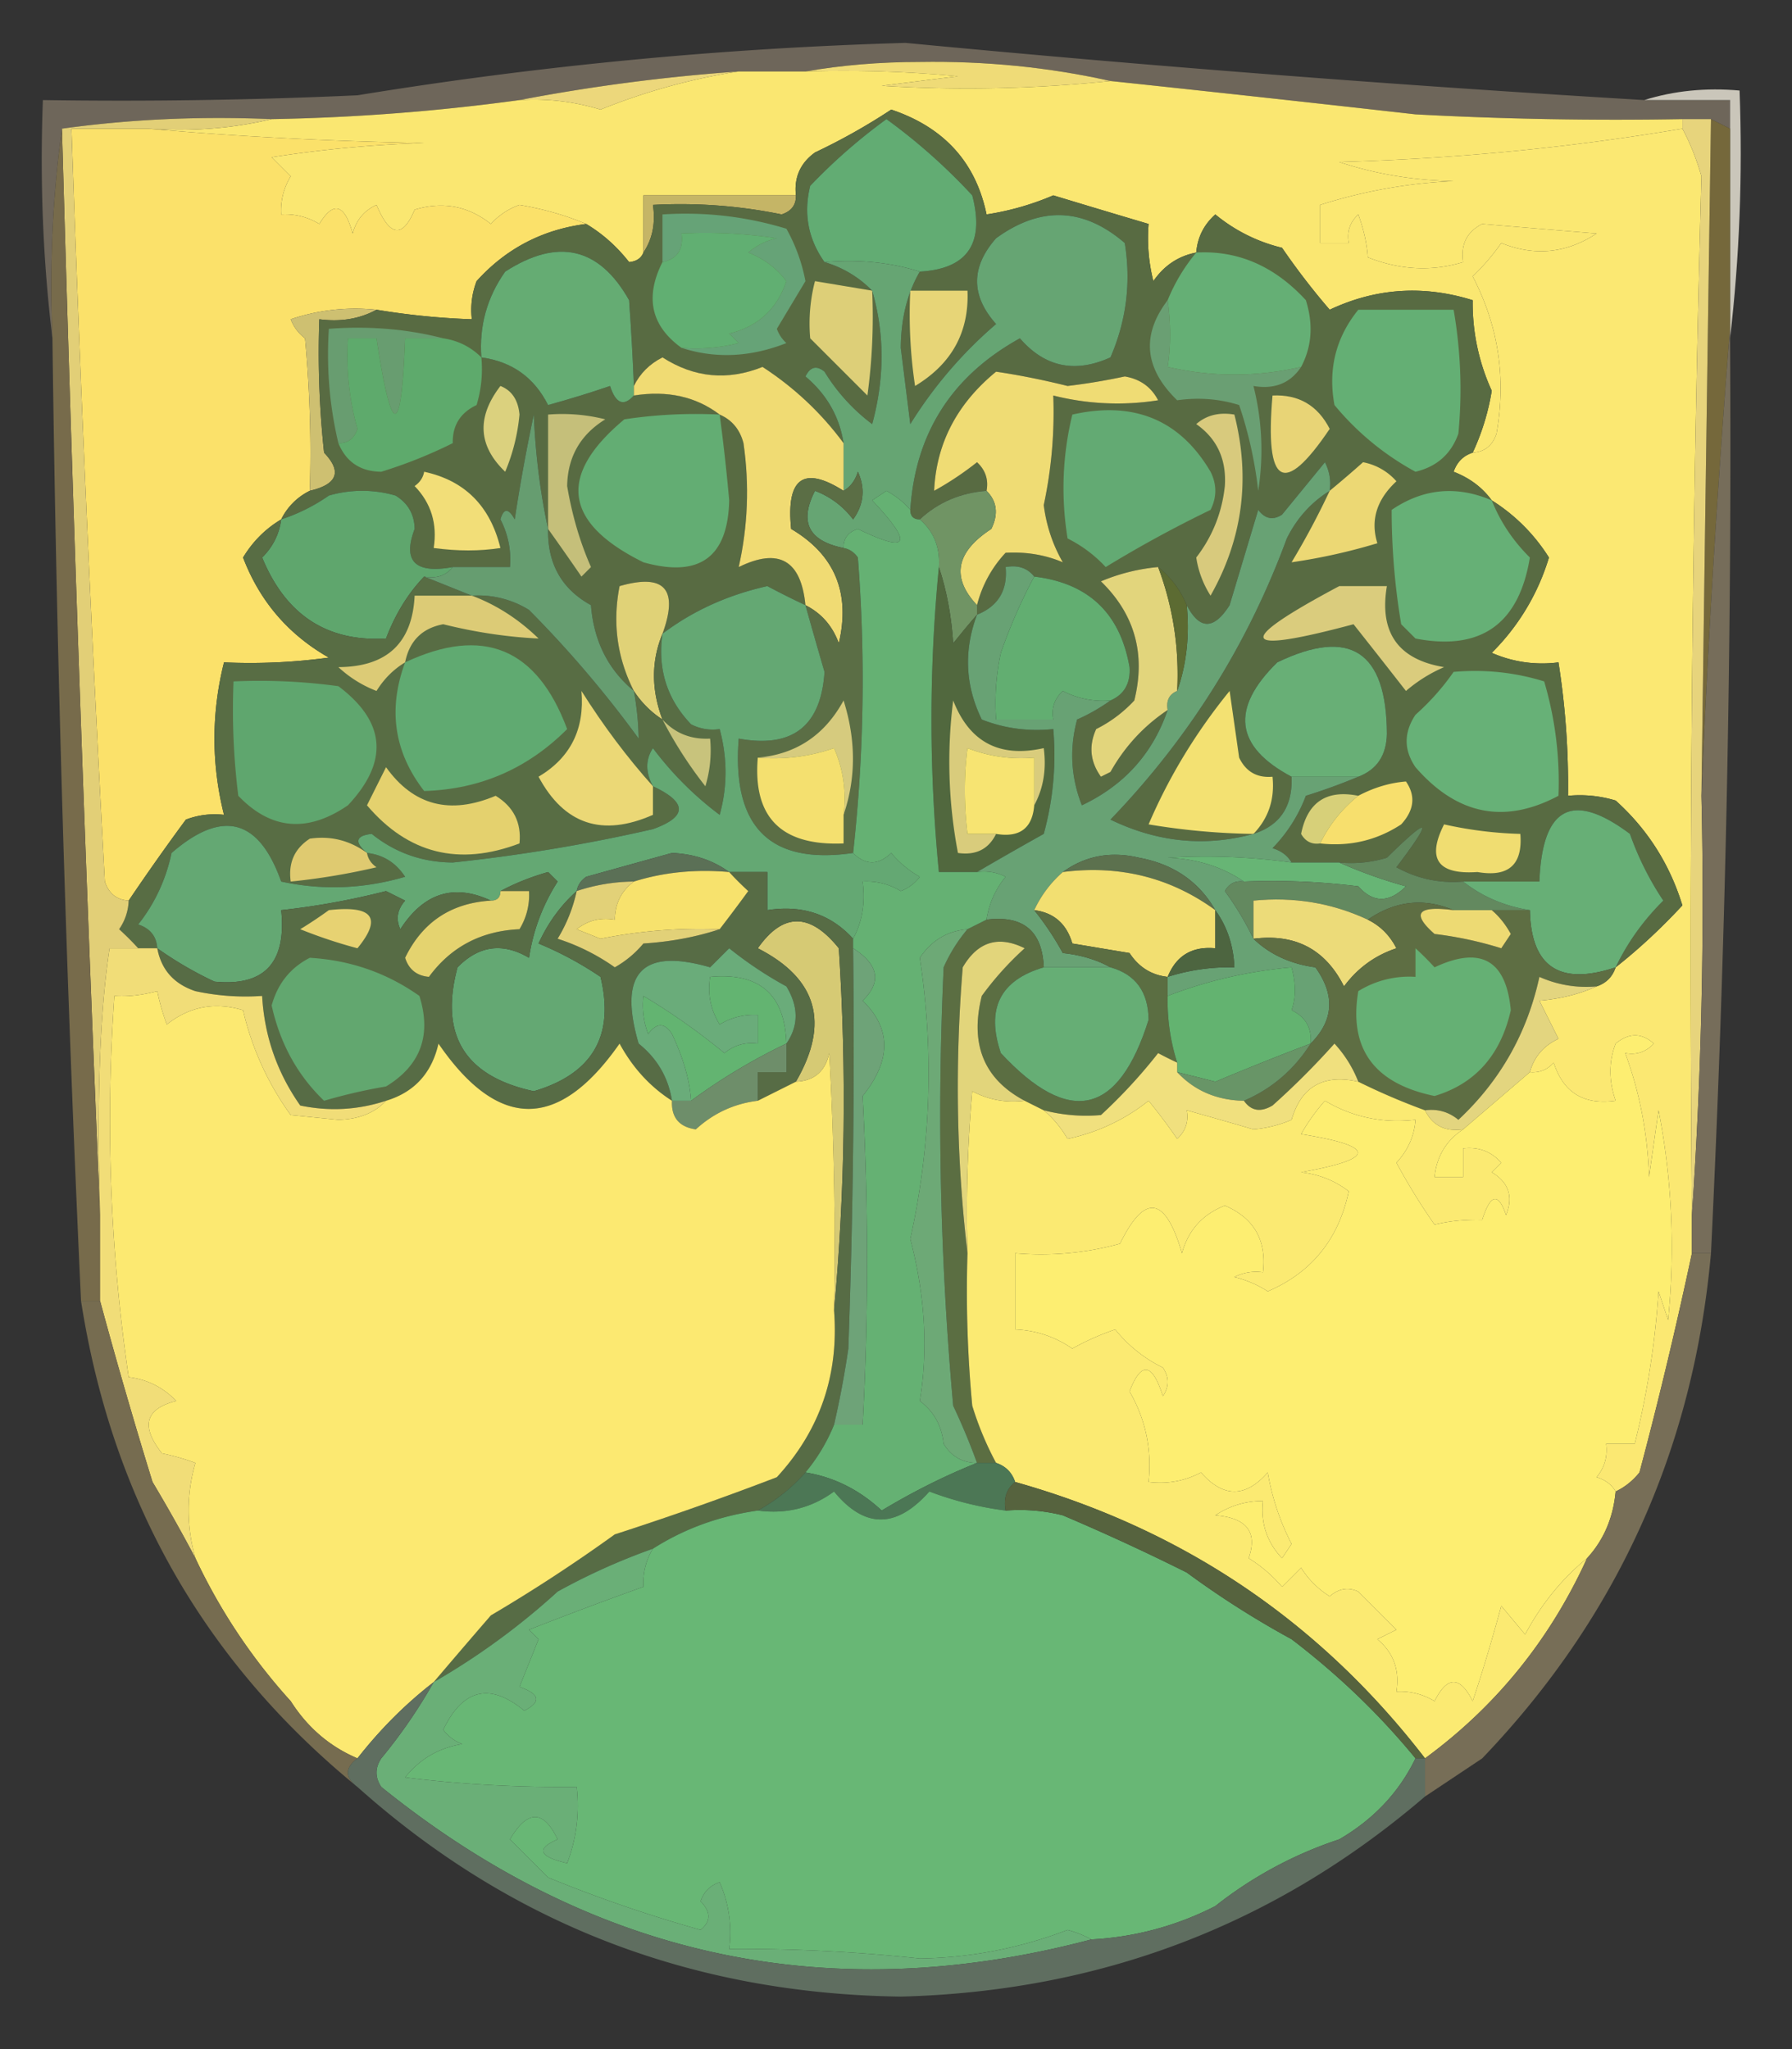 <svg xmlns="http://www.w3.org/2000/svg" width="188" height="215" style="shape-rendering:geometricPrecision;text-rendering:geometricPrecision;image-rendering:optimizeQuality;fill-rule:evenodd;clip-rule:evenodd"><rect width="100%" height="100%" fill="#333333" stroke="none"/><path style="opacity:1" fill="#6e665a" d="M172.5 10.5h9v3l-2-1h-3c-9.339.166-18.673 0-28-.5a4692.511 4692.511 0 0 0-32-3.5c-6.442-1.444-13.108-2.11-20-2-4.181.001-8.181.334-12 1h-7a195.874 195.874 0 0 0-23 3 220.097 220.097 0 0 1-26 2c-7.52-.325-14.852.008-22 1-.992 7.148-1.325 14.48-1 22-.993-8.15-1.326-16.483-1-25 11.005.166 22.005 0 33-.5A434.092 434.092 0 0 1 95 4.5a2192.261 2192.261 0 0 0 77.5 6z"/><path style="opacity:1" fill="#efdb77" d="M84.5 7.5c3.819-.666 7.819-.999 12-1 6.892-.11 13.558.556 20 2-7.988.833-15.988 1-24 .5l8-1c-5.323-.5-10.656-.666-16-.5z"/><path style="opacity:1" fill="#ecd77b" d="M77.5 7.5c-4.915.755-9.748 2.088-14.5 4a23.739 23.739 0 0 0-8.5-1 195.874 195.874 0 0 1 23-3z"/><path style="opacity:1" fill="#fae771" d="M77.5 7.5h7c5.344-.166 10.677 0 16 .5l-8 1c8.012.5 16.012.333 24-.5a4692.511 4692.511 0 0 1 32 3.5c9.327.5 18.661.666 28 .5v1c-11.797 1.992-23.797 3.158-36 3.5 3.813 1.262 7.813 1.929 12 2a54.097 54.097 0 0 0-14 2.5v4h3c-.219-1.175.114-2.175 1-3 .572 1.578.906 3.078 1 4.5 3.396 1.339 6.73 1.506 10 .5-.278-1.846.389-3.18 2-4 3.996.335 7.996.669 12 1-3.168 2.084-6.501 2.418-10 1a23.639 23.639 0 0 1-3 3.5c2.704 5.192 3.537 10.692 2.5 16.5-.417 1.256-1.25 1.923-2.5 2a24.592 24.592 0 0 0 2-6.5 22.109 22.109 0 0 1-2-9.5c-5.165-1.61-10.165-1.277-15 1a74.346 74.346 0 0 1-5-6.5 17.344 17.344 0 0 1-7-3.5c-1.205 1.077-1.872 2.41-2 4-1.871.359-3.371 1.359-4.5 3a18.452 18.452 0 0 1-.5-6 1716.4 1716.4 0 0 1-10-3 28.763 28.763 0 0 1-7 2c-1.133-5.475-4.466-9.142-10-11a65.266 65.266 0 0 1-8 4.5c-1.537 1.11-2.204 2.61-2 4.5h-16v6c-.235.597-.735.93-1.5 1-1.301-1.655-2.801-2.989-4.5-4-2.138-.904-4.471-1.571-7-2a7.291 7.291 0 0 0-3 2c-2.38-1.892-5.047-2.392-8-1.5-1.261 3.018-2.595 2.852-4-.5-1.299.59-2.132 1.59-2.5 3-.85-3.112-2.017-3.446-3.5-1a6.845 6.845 0 0 0-4-1 6.845 6.845 0 0 1 1-4l-2-2c5.303-.83 10.636-1.33 16-1.5-9.842-.17-19.509-.67-29-1.5 4.532.318 8.866-.015 13-1 8.71-.153 17.377-.82 26-2 2.897-.181 5.73.152 8.5 1 4.752-1.912 9.585-3.245 14.5-4z"/><path style="opacity:1" fill="#cac6ba" d="M172.5 10.5c3.125-.98 6.458-1.313 10-1 .326 8.85-.007 17.516-1 26v-25h-9z"/><path style="opacity:1" fill="#fbe16a" d="M15.5 13.5c9.491.83 19.158 1.33 29 1.5-5.364.17-10.697.67-16 1.5l2 2a6.845 6.845 0 0 0-1 4 6.845 6.845 0 0 1 4 1c1.483-2.446 2.65-2.112 3.5 1 .368-1.41 1.201-2.41 2.5-3 1.405 3.352 2.739 3.518 4 .5 2.953-.892 5.62-.392 8 1.5a7.291 7.291 0 0 1 3-2c2.529.429 4.862 1.096 7 2-4.584.582-8.418 2.582-11.5 6a8.434 8.434 0 0 0-.5 4 76.94 76.94 0 0 1-10-1 21.12 21.12 0 0 0-9 1 4.452 4.452 0 0 0 1.5 2c.5 5.323.666 10.656.5 16a6.541 6.541 0 0 0-3 3c-1.645.979-2.979 2.312-4 4 1.748 4.581 4.748 8.081 9 10.5a60.94 60.94 0 0 1-11 .5c-1.333 5.333-1.333 10.667 0 16a8.434 8.434 0 0 0-4 .5 244.17 244.17 0 0 0-6 8.5c-1.25-.077-2.083-.744-2.5-2a3850.447 3850.447 0 0 1-3.5-79h8z"/><path style="opacity:1" fill="#c5b566" d="M83.5 20.5c.03.997-.47 1.664-1.5 2a52.774 52.774 0 0 0-13.5-1c.284 1.915-.049 3.581-1 5v-6h16z"/><path style="opacity:1" fill="#fbe872" d="M176.5 13.5c.806 1.497 1.472 3.164 2 5a2999.08 2999.08 0 0 0-1 109v4a475.073 475.073 0 0 1-5.5 23c-.708.881-1.542 1.547-2.5 2-.418-.722-1.084-1.222-2-1.5.837-1.011 1.17-2.178 1-3.5h3a91.083 91.083 0 0 0 2.5-16l1 3a75.141 75.141 0 0 0-1-22l-1 7c-.147-4.557-.981-8.891-2.5-13 1.175.219 2.175-.114 3-1-1.276-1.145-2.609-1.145-4 0-.731 1.901-.731 3.901 0 6-3.333.473-5.5-.86-6.5-4-.671.752-1.504 1.086-2.5 1 .444-1.613 1.444-2.78 3-3.5l-2-4c2.208-.191 4.208-.691 6-1.5 1-.333 1.667-1 2-2 2.415-1.903 4.748-4.07 7-6.5-1.328-4.327-3.662-7.994-7-11a12.935 12.935 0 0 0-5-.5 82.733 82.733 0 0 0-1-14 13.118 13.118 0 0 1-7-1 23.69 23.69 0 0 0 6-10 19.002 19.002 0 0 0-6-6c-.983-1.35-2.316-2.35-4-3 .355-1.022 1.022-1.689 2-2 1.25-.077 2.083-.744 2.5-2 1.037-5.808.204-11.308-2.5-16.5a23.639 23.639 0 0 0 3-3.5c3.499 1.418 6.832 1.084 10-1a9965.93 9965.93 0 0 1-12-1c-1.611.82-2.278 2.154-2 4-3.27 1.006-6.604.839-10-.5-.094-1.422-.428-2.922-1-4.5-.886.825-1.219 1.825-1 3h-3v-4a54.097 54.097 0 0 1 14-2.5c-4.187-.071-8.187-.738-12-2 12.203-.342 24.203-1.508 36-3.5z"/><path style="opacity:1" fill="#cec071" d="M39.5 32.5c-1.765.961-3.765 1.295-6 1-.166 4.678 0 9.345.5 14 1.901 1.988 1.401 3.322-1.5 4 .166-5.344 0-10.677-.5-16a4.452 4.452 0 0 1-1.5-2 21.12 21.12 0 0 1 9-1z"/><path style="opacity:1" fill="#75683b" d="m179.5 12.5 2 1v21a1285.746 1285.746 0 0 0-3 49c.315-23.667.648-47.334 1-71z"/><path style="opacity:1" fill="#586b42" d="M125.5 26.5c.128-1.59.795-2.923 2-4a17.344 17.344 0 0 0 7 3.5 74.346 74.346 0 0 0 5 6.5c4.835-2.277 9.835-2.61 15-1a22.109 22.109 0 0 0 2 9.5 24.592 24.592 0 0 1-2 6.5c-.978.311-1.645.978-2 2 1.684.65 3.017 1.65 4 3a19.002 19.002 0 0 1 6 6 23.69 23.69 0 0 1-6 10 13.118 13.118 0 0 0 7 1 82.733 82.733 0 0 1 1 14c1.699-.16 3.366.007 5 .5 3.338 3.006 5.672 6.673 7 11-2.252 2.43-4.585 4.597-7 6.5 1.228-2.575 2.895-4.908 5-7a31.406 31.406 0 0 1-3.5-7c-6.033-4.52-9.2-2.854-9.5 5h-8c-2.489.202-4.823-.298-7-1.5 3.915-5.174 3.582-5.507-1-1-1.634.493-3.301.66-5 .5h-5c-.418-.722-1.084-1.222-2-1.5a15.83 15.83 0 0 0 3.5-5.5 61.284 61.284 0 0 0 5.5-2c1.953-.744 2.953-2.244 3-4.5-.038-8.674-3.871-11.174-11.5-7.5-4.944 4.85-4.444 8.85 1.5 12 .125 3.108-1.208 5.108-4 6-5.082 1.381-10.082.881-15-1.5 8.249-8.57 14.415-18.404 18.5-29.5 1.049-2.117 2.549-3.784 4.5-5a4.934 4.934 0 0 0-.5-3l-4.5 5.5c-.949.617-1.782.45-2.5-.5l-3 10c-1.65 2.606-3.15 2.606-4.5 0a9.82 9.82 0 0 0-3-4 20.093 20.093 0 0 0-6 1.5c3.546 3.452 4.713 7.618 3.5 12.5a13.908 13.908 0 0 1-4 3c-.798 1.759-.631 3.425.5 5l1-.5c1.498-2.664 3.498-4.83 6-6.5-1.559 4.563-4.559 7.896-9 10-1.155-2.946-1.321-5.946-.5-9a19.62 19.62 0 0 0 3.5-2c1.447-.634 2.113-1.8 2-3.5-.98-5.655-4.313-8.821-10-9.5-.709-.904-1.709-1.237-3-1 .227 2.433-.773 4.1-3 5v-1a12.468 12.468 0 0 1 3-5.5c2.155-.116 4.155.217 6 1a15.974 15.974 0 0 1-2-6 46.565 46.565 0 0 0 1-11.5 27.36 27.36 0 0 0 11 .5c-.726-1.397-1.893-2.23-3.5-2.5-1.984.426-3.984.76-6 1a78.996 78.996 0 0 0-7.5-1.5c-4.106 3.367-6.273 7.533-6.5 12.5a32.367 32.367 0 0 0 4.5-3c.886.825 1.219 1.825 1 3-2.756.216-5.09 1.216-7 3-.667 0-1-.333-1-1 .53-8.052 4.364-14.052 11.5-18 2.613 3.02 5.779 3.686 9.5 2 1.671-3.864 2.171-7.864 1.5-12-4.331-3.728-8.831-3.895-13.5-.5-2.658 3.02-2.658 6.02 0 9a45.218 45.218 0 0 0-9 10.5l-1-8c.022-3.09.688-5.757 2-8 4.99-.28 6.824-2.947 5.5-8a61.281 61.281 0 0 0-9-8 58.973 58.973 0 0 0-8 7c-.719 2.907-.219 5.574 1.5 8a11.45 11.45 0 0 1 5 3c1.312 4.515 1.312 9.182 0 14a19.733 19.733 0 0 1-5-5.5c-.832-.688-1.498-.521-2 .5 2.234 1.881 3.567 4.215 4 7-2.32-3.15-5.153-5.818-8.5-8-3.669 1.472-7.169 1.139-10.5-1-1.355.688-2.355 1.688-3 3a275.217 275.217 0 0 0-.5-9c-3.138-5.564-7.471-6.564-13-3-1.908 2.706-2.741 5.706-2.5 9 3.21.439 5.544 2.105 7 5 2.21-.606 4.376-1.273 6.5-2 .6 1.859 1.434 2.192 2.5 1 3.512-.554 6.512.112 9 2 1.29.558 2.123 1.558 2.5 3 .63 4.37.463 8.704-.5 13 4.206-2.062 6.54-.729 7 4a88.715 88.715 0 0 1-4-2c-4.164.93-7.83 2.597-11 5 1.713-4.69.213-6.357-4.5-5-.758 3.857-.258 7.523 1.5 11-2.715-2.264-4.215-5.264-4.5-9-3.078-1.694-4.578-4.361-4.5-8-.824-3.812-1.324-7.812-1.5-12a190.067 190.067 0 0 0-2 11c-.654-1.196-1.154-1.196-1.5 0a9.106 9.106 0 0 1 1 5h-6c-3.952.723-5.285-.61-4-4-.029-1.53-.696-2.696-2-3.5a12.5 12.5 0 0 0-7 0 19.16 19.16 0 0 1-5 2.5 6.541 6.541 0 0 1 3-3c2.901-.678 3.401-2.012 1.5-4a98.433 98.433 0 0 1-.5-14c2.235.295 4.235-.039 6-1 3.307.55 6.64.884 10 1a8.434 8.434 0 0 1 .5-4c3.082-3.418 6.916-5.418 11.5-6 1.699 1.011 3.199 2.345 4.5 4 .765-.07 1.265-.403 1.5-1 .951-1.419 1.284-3.085 1-5a52.774 52.774 0 0 1 13.5 1c1.03-.336 1.53-1.003 1.5-2-.204-1.89.463-3.39 2-4.5a65.266 65.266 0 0 0 8-4.5c5.534 1.858 8.867 5.525 10 11a28.763 28.763 0 0 0 7-2 1716.4 1716.4 0 0 0 10 3 18.452 18.452 0 0 0 .5 6c1.129-1.641 2.629-2.641 4.5-3z"/><path style="opacity:1" fill="#689d70" d="M46.5 35.5h-4c-.394 10.543-1.394 10.543-3 0h-3c-.2 3.228.133 6.395 1 9.5-.336 1.03-1.003 1.53-2 1.5-.93-3.9-1.263-7.9-1-12 4.202-.317 8.202.017 12 1z"/><path style="opacity:1" fill="#64af74" d="M142.5 32.5h10c.749 4.319.915 8.652.5 13-.759 2.135-2.259 3.468-4.5 4a28.827 28.827 0 0 1-8.5-7c-.695-3.743.138-7.076 2.5-10z"/><path style="opacity:1" fill="#5eaa6c" d="M46.5 35.5c1.562.233 2.895.9 4 2 .16 1.7-.007 3.366-.5 5-1.706.808-2.54 2.141-2.5 4a49.604 49.604 0 0 1-7.5 3c-2.183-.022-3.683-1.022-4.5-3 .997.03 1.664-.47 2-1.5a28.501 28.501 0 0 1-1-9.5h3c1.606 10.543 2.606 10.543 3 0h4z"/><path style="opacity:1" fill="#65af75" d="M136.5 38.5c-4.678 1.069-9.344 1.069-14 0 .338-2.155.338-4.489 0-7a18.915 18.915 0 0 1 3-5c4.377-.244 8.211 1.423 11.5 5 .796 2.538.629 4.872-.5 7z"/><path style="opacity:1" fill="#6a9f73" d="M122.5 31.5c.338 2.511.338 4.845 0 7 4.656 1.069 9.322 1.069 14 0-1.135 1.713-2.802 2.38-5 2a27.355 27.355 0 0 1 .5 11 43.088 43.088 0 0 0-2-9c-2.09-.652-4.257-.819-6.5-.5-3.446-3.342-3.779-6.842-1-10.5z"/><path style="opacity:1" fill="#66a377" d="M71.5 36.5a18.436 18.436 0 0 0 6-.5l-1-1c3.01-.727 5.01-2.56 6-5.5-1.017-1.352-2.35-2.352-4-3a6.807 6.807 0 0 1 3-1.5 50.441 50.441 0 0 0-10-.5c.215 1.679-.452 2.679-2 3v-5c4.436-.29 8.77.21 13 1.5a18.106 18.106 0 0 1 2 5.5l-3 5c.21.586.543 1.086 1 1.5-3.78 1.485-7.447 1.652-11 .5z"/><path style="opacity:1" fill="#ddcf78" d="M91.5 30.5a60.94 60.94 0 0 1-.5 11l-6-6a17.64 17.64 0 0 1 .5-6l6 1z"/><path style="opacity:1" fill="#65ac73" d="M66.5 40.5v1c-1.066 1.192-1.9.859-2.5-1-2.124.727-4.29 1.394-6.5 2-1.456-2.895-3.79-4.561-7-5-.241-3.294.592-6.294 2.5-9 5.529-3.564 9.862-2.564 13 3 .229 3.235.396 6.235.5 9z"/><path style="opacity:1" fill="#61af72" d="M71.5 36.5c-3.197-2.303-3.863-5.303-2-9 1.548-.321 2.215-1.321 2-3 3.35-.165 6.683.002 10 .5a6.807 6.807 0 0 0-3 1.5c1.65.648 2.983 1.648 4 3-.99 2.94-2.99 4.773-6 5.5l1 1a18.436 18.436 0 0 1-6 .5z"/><path style="opacity:1" fill="#62ac73" d="M96.5 28.5c-3.125-.98-6.458-1.313-10-1-1.719-2.426-2.219-5.093-1.5-8a58.973 58.973 0 0 1 8-7 61.281 61.281 0 0 1 9 8c1.324 5.053-.51 7.72-5.5 8z"/><path style="opacity:1" fill="#d8ca7d" d="M125.5 44.5c1.068-.934 2.401-1.268 4-1 1.703 6.71.87 13.044-2.5 19a10.256 10.256 0 0 1-1.5-4c1.699-2.206 2.699-4.706 3-7.5.18-2.802-.82-4.969-3-6.5z"/><path style="opacity:1" fill="#dbd17e" d="M52.5 40.5c1.194.47 1.86 1.47 2 3a20.216 20.216 0 0 1-1.5 6c-2.847-2.728-3.014-5.728-.5-9z"/><path style="opacity:1" fill="#e8d476" d="M133.5 41.5c2.737-.13 4.737 1.036 6 3.5-4.82 7.153-6.82 5.986-6-3.5z"/><path style="opacity:1" fill="#c5bf7a" d="M57.5 55.5v-12a18.436 18.436 0 0 1 6 .5c-2.61 1.609-3.944 3.942-4 7 .524 3.087 1.358 5.92 2.5 8.5l-1 1a312.234 312.234 0 0 0-3.5-5z"/><path style="opacity:1" fill="#66a573" d="M95.5 53.5c-.656-.778-1.489-1.444-2.5-2l-1.5 1c4.363 4.62 3.863 5.62-1.5 3-1.03.336-1.53 1.003-1.5 2-3.676-.732-4.676-2.732-3-6a8.905 8.905 0 0 1 4 3c1.13-1.575 1.297-3.241.5-5-.278.916-.778 1.583-1.5 2v-5c-.433-2.785-1.766-5.119-4-7 .502-1.021 1.168-1.188 2-.5a19.733 19.733 0 0 0 5 5.5c1.312-4.818 1.312-9.485 0-14a11.45 11.45 0 0 0-5-3c3.542-.313 6.875.02 10 1-1.312 2.243-1.978 4.91-2 8l1 8a45.218 45.218 0 0 1 9-10.5c-2.658-2.98-2.658-5.98 0-9 4.669-3.395 9.169-3.228 13.5.5.671 4.136.171 8.136-1.5 12-3.721 1.686-6.887 1.02-9.5-2-7.136 3.948-10.97 9.948-11.5 18z"/><path style="opacity:1" fill="#e7d577" d="M95.5 30.5h6c.18 4.347-1.653 7.68-5.5 10a50.441 50.441 0 0 1-.5-10z"/><path style="opacity:1" fill="#f0db73" d="M88.5 46.5v5c-4.204-2.666-6.038-1.333-5.5 4 4.573 2.702 6.24 6.702 5 12-.66-1.824-1.827-3.157-3.5-4-.46-4.729-2.794-6.062-7-4 .963-4.296 1.13-8.63.5-13-.377-1.442-1.21-2.442-2.5-3-2.488-1.888-5.488-2.554-9-2v-1c.645-1.312 1.645-2.312 3-3 3.331 2.139 6.831 2.472 10.5 1 3.347 2.182 6.18 4.85 8.5 8z"/><path style="opacity:1" fill="#63aa73" d="M112.5 43.5c6.456-1.453 11.289.547 14.5 6 .667 1.333.667 2.667 0 4a127.735 127.735 0 0 0-11 6 13.908 13.908 0 0 0-4-3c-.706-4.387-.54-8.72.5-13z"/><path style="opacity:1" fill="#efdc74" d="M102.5 63.5c-2.727-2.903-2.227-5.57 1.5-8 .765-1.566.598-2.9-.5-4 .219-1.175-.114-2.175-1-3a32.367 32.367 0 0 1-4.5 3c.227-4.967 2.394-9.133 6.5-12.5 2.433.36 4.933.86 7.5 1.5a65.384 65.384 0 0 0 6-1c1.607.27 2.774 1.103 3.5 2.5a27.36 27.36 0 0 1-11-.5 46.565 46.565 0 0 1-1 11.5c.273 2.15.939 4.15 2 6-1.845-.783-3.845-1.116-6-1a12.468 12.468 0 0 0-3 5.5z"/><path style="opacity:1" fill="#e7d47c" d="M176.5 13.5v-1h3c-.352 23.666-.685 47.333-1 71a484.725 484.725 0 0 1-1 44 2999.08 2999.08 0 0 1 1-109c-.528-1.836-1.194-3.503-2-5z"/><path style="opacity:1" fill="#f2de78" d="M44.5 49.5c4.252.918 6.918 3.584 8 8-2.155.338-4.489.338-7 0 .396-2.544-.271-4.711-2-6.5.556-.383.89-.883 1-1.5z"/><path style="opacity:1" fill="#63ad73" d="M75.5 43.5c.398 2.983.732 5.983 1 9-.131 5.984-3.131 8.15-9 6.5-8.365-4.133-9.032-9.133-2-15a50.441 50.441 0 0 1 10-.5z"/><path style="opacity:1" fill="#766d5a" d="M181.5 34.5v1c.209 32.136-.458 64.136-2 96h-2v-4a484.725 484.725 0 0 0 1-44c.688-16.35 1.688-32.683 3-49z"/><path style="opacity:1" fill="#5b6e45" d="M88.5 51.5c.722-.417 1.222-1.084 1.5-2 .797 1.759.63 3.425-.5 5a8.905 8.905 0 0 0-4-3c-1.676 3.268-.676 5.268 3 6 .617.11 1.117.444 1.5 1 .808 10.41.64 20.743-.5 31-8.73 1.273-12.73-2.727-12-12 5.634 1.032 8.634-1.302 9-7a686.682 686.682 0 0 1-2-7c1.673.843 2.84 2.176 3.5 4 1.24-5.298-.427-9.298-5-12-.538-5.333 1.296-6.666 5.5-4z"/><path style="opacity:1" fill="#ecd874" d="M139.5 51.5a123.492 123.492 0 0 0 3.5-3 6.204 6.204 0 0 1 3.5 2c-2.078 1.928-2.745 4.095-2 6.5a61.099 61.099 0 0 1-9 2 82.211 82.211 0 0 0 4-7.5z"/><path style="opacity:1" fill="#709464" d="M103.5 51.5c1.098 1.1 1.265 2.434.5 4-3.727 2.43-4.227 5.097-1.5 8v1c-.815.93-1.648 1.93-2.5 3-.183-2.865-.683-5.531-1.5-8 .135-2.054-.532-3.72-2-5 1.91-1.784 4.244-2.784 7-3z"/><path style="opacity:1" fill="#5fa66d" d="M47.5 59.5c-.709.904-1.709 1.237-3 1-1.696 1.768-3.03 3.935-4 6.5-6.183.365-10.516-2.468-13-8.5 1.13-1.122 1.797-2.456 2-4a19.16 19.16 0 0 0 5-2.5 12.5 12.5 0 0 1 7 0c1.304.804 1.971 1.97 2 3.5-1.285 3.39.048 4.723 4 4z"/><path style="opacity:1" fill="#66b076" d="M156.5 52.5c.889 2.236 2.222 4.236 4 6-1.145 6.99-5.145 9.823-12 8.5l-1.5-1.5a72.272 72.272 0 0 1-1-12c3.303-2.244 6.803-2.577 10.5-1z"/><path style="opacity:1" fill="#e0d277" d="M69.5 66.5c-1.181 2.862-1.181 5.862 0 9a10.174 10.174 0 0 1-3-3c-1.758-3.477-2.258-7.143-1.5-11 4.713-1.357 6.213.31 4.5 5z"/><path style="opacity:1" fill="#dacc7d" d="M140.5 61.5h5c-.821 4.866 1.179 7.7 6 8.5a15.653 15.653 0 0 0-4 2.5 1074.538 1074.538 0 0 0-5.5-7c-12.077 3.237-12.577 1.903-1.5-4z"/><path style="opacity:1" fill="#586d44" d="M29.5 54.5c-.203 1.544-.87 2.878-2 4 2.484 6.032 6.817 8.865 13 8.5.97-2.565 2.304-4.732 4-6.5l5 2a10.1 10.1 0 0 1 6 1.5A116.24 116.24 0 0 1 67 77.5a29.816 29.816 0 0 0-.5-5 10.174 10.174 0 0 0 3 3c-1.181-3.138-1.181-6.138 0-9-.529 3.692.471 6.858 3 9.5.948.483 1.948.65 3 .5.821 3.053.821 6.053 0 9a34.822 34.822 0 0 1-7-7c-.792 1.2-.792 2.533 0 4 3.623 1.695 3.623 3.195 0 4.5a177.504 177.504 0 0 1-21 3.5c-3.2-.019-6.033-1.019-8.5-3-1.684.183-1.85.85-.5 2 1.696.185 3.03 1.019 4 2.5-4.34 1.268-8.674 1.435-13 .5-2.34-6.612-6.173-7.612-11.5-3-.598 2.808-1.765 5.308-3.5 7.5 1.256.417 1.923 1.25 2 2.5h-2a30.943 30.943 0 0 0-2-2 5.576 5.576 0 0 0 1-3 244.17 244.17 0 0 1 6-8.5 8.434 8.434 0 0 1 4-.5c-1.333-5.333-1.333-10.667 0-16a60.94 60.94 0 0 0 11-.5c-4.252-2.419-7.252-5.919-9-10.5 1.021-1.688 2.355-3.021 4-4z"/><path style="opacity:1" fill="#dccb76" d="M49.5 62.5c2.575.964 4.908 2.464 7 4.5-3.3-.16-6.634-.66-10-1.5-2.215.416-3.549 1.75-4 4-1.212.73-2.212 1.73-3 3a12.417 12.417 0 0 1-4-2.5c5.093-.029 7.76-2.529 8-7.5h6z"/><path style="opacity:1" fill="#669d70" d="M57.5 55.5c-.078 3.639 1.422 6.306 4.5 8 .285 3.736 1.785 6.736 4.5 9 .315 1.726.481 3.392.5 5A116.24 116.24 0 0 0 55.5 64a10.1 10.1 0 0 0-6-1.5l-5-2c1.291.237 2.291-.096 3-1h6a9.106 9.106 0 0 0-1-5c.346-1.196.846-1.196 1.5 0a190.067 190.067 0 0 1 2-11c.176 4.188.676 8.188 1.5 12z"/><path style="opacity:1" fill="#68af76" d="M142.5 81.5h-7c-5.944-3.15-6.444-7.15-1.5-12 7.629-3.674 11.462-1.174 11.5 7.5-.047 2.256-1.047 3.756-3 4.5z"/><path style="opacity:1" fill="#5fa66e" d="M24.5 71.5a60.94 60.94 0 0 1 11 .5c4.979 3.745 5.312 7.912 1 12.5-4.242 2.909-8.076 2.576-11.5-1a72.444 72.444 0 0 1-.5-12z"/><path style="opacity:1" fill="#60aa71" d="M42.5 69.5c8.172-3.84 13.839-1.507 17 7-4.151 4.16-9.151 6.327-15 6.5-3.156-4.07-3.823-8.57-2-13.5z"/><path style="opacity:1" fill="#c8c37c" d="M69.5 75.5c1.32 1.442 2.986 2.109 5 2 .16 1.7-.007 3.366-.5 5a43.865 43.865 0 0 1-4.5-7z"/><path style="opacity:1" fill="#51683e" d="M98.5 59.5c.817 2.469 1.317 5.135 1.5 8a81.819 81.819 0 0 1 2.5-3c-1.408 3.759-1.242 7.425.5 11 2.381.935 4.881 1.268 7.5 1a31.117 31.117 0 0 1-1 11 406.753 406.753 0 0 0-7 4h-4a164.54 164.54 0 0 1 0-32z"/><path style="opacity:1" fill="#67b177" d="M152.5 70.5c3.277-.284 6.443.05 9.5 1a37.12 37.12 0 0 1 1.5 12c-5.649 3.01-10.649 2.01-15-3-1.236-1.811-1.236-3.644 0-5.5a25.565 25.565 0 0 0 4-4.5z"/><path style="opacity:1" fill="#d6cb7e" d="M88.5 85.5a13.117 13.117 0 0 0-1-7 19.373 19.373 0 0 1-8 1c4.014-.355 7.014-2.355 9-6 1.31 4.15 1.31 8.15 0 12z"/><path style="opacity:1" fill="#d9cc7c" d="M108.5 84.5v-5a15.42 15.42 0 0 1-7-1c-.376 2.873-.376 5.873 0 9h3c-.787 1.604-2.12 2.27-4 2a50.945 50.945 0 0 1-.5-16c1.701 4.375 4.867 6.042 9.5 5 .295 2.235-.039 4.235-1 6z"/><path style="opacity:1" fill="#ebd876" d="M68.5 82.5v3c-5.315 2.343-9.315 1.01-12-4 3.35-1.994 4.85-4.994 4.5-9 2.298 3.649 4.798 6.982 7.5 10z"/><path style="opacity:1" fill="#f4e06f" d="M88.5 85.5v3c-6.526.276-9.526-2.724-9-9 2.75.226 5.416-.107 8-1a13.117 13.117 0 0 1 1 7z"/><path style="opacity:1" fill="#f7e472" d="M108.5 84.5c-.194 2.412-1.527 3.412-4 3h-3c-.376-3.127-.376-6.127 0-9a15.42 15.42 0 0 0 7 1v5z"/><path style="opacity:1" fill="#f3e172" d="M131.5 87.5a72.045 72.045 0 0 1-11-1c2.14-4.999 4.974-9.666 8.5-14l1 7c.71 1.473 1.876 2.14 3.5 2 .247 2.358-.419 4.358-2 6z"/><path style="opacity:1" fill="#d7d079" d="M142.5 83.5a14.52 14.52 0 0 0-4 5c-.876.13-1.543-.203-2-1 .667-3.333 2.667-4.667 6-4z"/><path style="opacity:1" fill="#e4d16e" d="M40.5 80.5c2.875 4.022 6.708 5.022 11.5 3 1.883 1.153 2.716 2.82 2.5 5-6.352 2.412-11.685 1.079-16-4l2-4z"/><path style="opacity:1" fill="#f7df6d" d="M138.5 88.5a14.52 14.52 0 0 1 4-5c1.644-.866 3.311-1.366 5-1.5 1.035 1.507.868 3.007-.5 4.5-2.565 1.68-5.398 2.346-8.5 2z"/><path style="opacity:1" fill="#f0dd71" d="M151.5 86.5a41.58 41.58 0 0 0 8 1c.263 3.234-1.237 4.568-4.5 4-4.167.291-5.334-1.376-3.5-5z"/><path style="opacity:1" fill="#64a873" d="M84.5 63.5c.651 2.326 1.318 4.66 2 7-.366 5.698-3.366 8.032-9 7-.73 9.273 3.27 13.273 12 12 1.302 1.307 2.635 1.307 4 0a10.76 10.76 0 0 0 3 2.5 4.452 4.452 0 0 1-2 1.5 6.845 6.845 0 0 0-4-1c.295 2.235-.039 4.235-1 6-2.345-2.575-5.345-3.575-9-3v-4h-4c-1.701-1.234-3.701-1.9-6-2-2.99.826-5.99 1.659-9 2.5-.556.383-.89.883-1 1.5-1.679 1.5-3.012 3.333-4 5.5a36.19 36.19 0 0 1 6.5 3.5c1.494 6.183-.839 10.183-7 12-7.242-1.566-9.908-5.9-8-13 2.245-2.292 4.745-2.625 7.5-1 .424-2.854 1.424-5.52 3-8l-1-1c-1.836.528-3.503 1.194-5 2 0 .667-.333 1-1 1-3.877-1.81-7.043-.81-9.5 3-.492-1.049-.326-2.049.5-3l-2-1a79.64 79.64 0 0 1-11 2c.57 5.518-1.763 8.018-7 7.5a38.815 38.815 0 0 1-6-3.5c-.077-1.25-.744-2.083-2-2.5 1.735-2.192 2.902-4.692 3.5-7.5 5.327-4.612 9.16-3.612 11.5 3 4.326.935 8.66.768 13-.5-.97-1.481-2.304-2.315-4-2.5-1.35-1.15-1.184-1.817.5-2 2.467 1.981 5.3 2.981 8.5 3a177.504 177.504 0 0 0 21-3.5c3.623-1.305 3.623-2.805 0-4.5-.792-1.467-.792-2.8 0-4a34.822 34.822 0 0 0 7 7c.821-2.947.821-5.947 0-9a4.932 4.932 0 0 1-3-.5c-2.529-2.642-3.529-5.808-3-9.5 3.17-2.403 6.836-4.07 11-5 1.367.725 2.7 1.392 4 2z"/><path style="opacity:1" fill="#dfca70" d="M38.5 89.5c.11.617.444 1.117 1 1.5a70.529 70.529 0 0 1-9 1.5c-.273-1.951.393-3.451 2-4.5 2.189-.322 4.189.178 6 1.5z"/><path style="opacity:1" fill="#5b7056" d="M76.5 91.5c-3.542-.313-6.875.02-10 1-2.065.017-4.065.35-6 1 .11-.617.444-1.117 1-1.5 3.01-.841 6.01-1.674 9-2.5 2.299.1 4.299.766 6 2z"/><path style="opacity:1" fill="#68a274" d="M139.5 51.5c-1.951 1.216-3.451 2.883-4.5 5-4.085 11.096-10.251 20.93-18.5 29.5 4.918 2.381 9.918 2.881 15 1.5 2.792-.892 4.125-2.892 4-6h7a61.284 61.284 0 0 1-5.5 2 15.83 15.83 0 0 1-3.5 5.5c.916.278 1.582.778 2 1.5a65.824 65.824 0 0 0-13-.5c3.022.098 5.689.932 8 2.5-.876-.13-1.543.203-2 1a31.638 31.638 0 0 1 3 5c1.703 1.641 3.87 2.641 6.5 3 2.091 2.913 1.924 5.58-.5 8 .14-1.624-.527-2.79-2-3.5.466-1.299.466-2.799 0-4.5-4.538.408-8.872 1.408-13 3v-2a21.435 21.435 0 0 1 7-1c-.095-2.286-.762-4.286-2-6-1.714-2.994-4.38-4.828-8-5.5-2.982-.703-5.649-.203-8 1.5a12.061 12.061 0 0 0-3 4 30.818 30.818 0 0 1 3 4.5c1.882.198 3.548.698 5 1.5h-7c-.151-3.814-2.151-5.48-6-5a9.173 9.173 0 0 1 2-4.5 4.932 4.932 0 0 0-3-.5 406.753 406.753 0 0 1 7-4 31.117 31.117 0 0 0 1-11c-2.619.268-5.119-.065-7.5-1-1.742-3.575-1.908-7.241-.5-11 2.227-.9 3.227-2.567 3-5 1.291-.237 2.291.096 3 1a56.224 56.224 0 0 0-3.5 8 24.935 24.935 0 0 0-.5 7h6c-.219-1.175.114-2.175 1-3a9.107 9.107 0 0 0 5 1 19.62 19.62 0 0 1-3.5 2c-.821 3.054-.655 6.054.5 9 4.441-2.104 7.441-5.437 9-10-.172-.992.162-1.658 1-2 .977-2.787 1.31-5.787 1-9 1.35 2.606 2.85 2.606 4.5 0l3-10c.718.95 1.551 1.117 2.5.5l4.5-5.5c.483.948.649 1.948.5 3z"/><path style="opacity:1" fill="#e2d57c" d="M121.5 59.5c1.564 4.174 2.231 8.507 2 13-.838.342-1.172 1.008-1 2-2.502 1.67-4.502 3.836-6 6.5l-1 .5c-1.131-1.575-1.298-3.241-.5-5a13.908 13.908 0 0 0 4-3c1.213-4.882.046-9.048-3.5-12.5a20.093 20.093 0 0 1 6-1.5z"/><path style="opacity:1" fill="#5c6b32" d="M121.5 59.5a9.82 9.82 0 0 1 3 4c.31 3.213-.023 6.213-1 9 .231-4.493-.436-8.826-2-13z"/><path style="opacity:1" fill="#62ae71" d="M108.5 60.5c5.687.679 9.02 3.845 10 9.5.113 1.7-.553 2.866-2 3.5a9.107 9.107 0 0 1-5-1c-.886.825-1.219 1.825-1 3h-6c-.163-2.357.003-4.69.5-7a56.224 56.224 0 0 1 3.5-8z"/><path style="opacity:1" fill="#5c714e" d="M127.5 95.5c-4.703-3.425-10.036-4.758-16-4 2.351-1.703 5.018-2.203 8-1.5 3.62.672 6.286 2.506 8 5.5z"/><path style="opacity:1" fill="#67b575" d="M135.5 90.5h5a49.767 49.767 0 0 0 7 2.5c-1.774 1.756-3.441 1.756-5 0a72.442 72.442 0 0 0-12-.5c-2.311-1.568-4.978-2.402-8-2.5a65.824 65.824 0 0 1 13 .5z"/><path style="opacity:1" fill="#e2cf77" d="M28.5 12.5c-4.134.985-8.468 1.318-13 1h-8a3850.447 3850.447 0 0 0 3.5 79c.417 1.256 1.25 1.923 2.5 2a5.576 5.576 0 0 1-1 3c.743.682 1.41 1.349 2 2h-3c-1.027 6.625-1.36 15.958-1 28a8120.135 8120.135 0 0 1-4-114c7.148-.992 14.48-1.325 22-1z"/><path style="opacity:1" fill="#f2df71" d="M111.5 91.5c5.964-.758 11.297.575 16 4v4c-2.433-.227-4.099.773-5 3-1.696-.185-3.029-1.019-4-2.5l-6-1c-.603-2.071-1.936-3.238-4-3.5a12.061 12.061 0 0 1 3-4z"/><path style="opacity:1" fill="#63895f" d="M153.5 92.5c2.008 1.583 4.341 2.583 7 3h-8c-3.127-1.315-6.127-.981-9 1-3.758-1.754-7.758-2.42-12-2v4a31.638 31.638 0 0 0-3-5c.457-.797 1.124-1.13 2-1a72.442 72.442 0 0 1 12 .5c1.559 1.756 3.226 1.756 5 0a49.767 49.767 0 0 1-7-2.5c1.699.16 3.366-.007 5-.5 4.582-4.507 4.915-4.174 1 1 2.177 1.202 4.511 1.702 7 1.5z"/><path style="opacity:1" fill="#67af76" d="M169.5 101.5c-5.881 1.959-8.881-.041-9-6-2.659-.417-4.992-1.417-7-3h8c.3-7.854 3.467-9.52 9.5-5a31.406 31.406 0 0 0 3.5 7c-2.105 2.092-3.772 4.425-5 7z"/><path style="opacity:1" fill="#ecdb79" d="M143.5 96.5c1.312.645 2.312 1.645 3 3-2.247.745-4.08 2.078-5.5 4-1.945-3.89-5.112-5.557-9.5-5v-4c4.242-.42 8.242.246 12 2z"/><path style="opacity:1" fill="#5e6e43" d="M152.5 95.5c-3.79-.492-4.456.341-2 2.5 2.391.287 4.724.787 7 1.5l1-1.5c-.556-1.011-1.222-1.844-2-2.5h4c.119 5.959 3.119 7.959 9 6-.333 1-1 1.667-2 2a11.988 11.988 0 0 1-6-1c-1.282 5.899-4.115 10.899-8.5 15-1.011-.837-2.178-1.17-3.5-1a70.247 70.247 0 0 1-7-3 12.64 12.64 0 0 0-2.5-4 81.357 81.357 0 0 1-6.5 6.5c-1.249.74-2.249.573-3-.5 2.927-1.257 5.261-3.257 7-6 2.424-2.42 2.591-5.087.5-8-2.63-.359-4.797-1.359-6.5-3 4.388-.557 7.555 1.11 9.5 5 1.42-1.922 3.253-3.255 5.5-4-.688-1.355-1.688-2.355-3-3 2.873-1.981 5.873-2.315 9-1z"/><path style="opacity:1" fill="#edda73" d="M152.5 95.5h4c.778.656 1.444 1.489 2 2.5l-1 1.5a38.817 38.817 0 0 0-7-1.5c-2.456-2.159-1.79-2.992 2-2.5z"/><path style="opacity:1" fill="#5b6e42" d="M108.5 95.5c2.064.262 3.397 1.429 4 3.5l6 1c.971 1.481 2.304 2.315 4 2.5v2a21.435 21.435 0 0 0 1 7 43.836 43.836 0 0 1-2-1 55.05 55.05 0 0 1-6 6.5 17.65 17.65 0 0 1-6-.5l-2-1c-4.269-2.262-5.769-5.928-4.5-11a32.45 32.45 0 0 1 4.5-5c-2.757-1.366-4.923-.7-6.5 2-.825 10.175-.658 20.175.5 30-.166 5.344.001 10.677.5 16a33.052 33.052 0 0 0 2.5 6h-2a69.385 69.385 0 0 0-2.5-6 339.243 339.243 0 0 1-1-46 16.582 16.582 0 0 1 2.5-4l2-1c3.849-.48 5.849 1.186 6 5-4.578 1.343-6.078 4.343-4.5 9 7.178 7.718 12.345 6.552 15.5-3.5-.029-2.925-1.362-4.758-4-5.5-1.452-.802-3.118-1.302-5-1.5a30.818 30.818 0 0 0-3-4.5z"/><path style="opacity:1" fill="#d6ca74" d="M87.5 137.5c.166-9.006 0-18.006-.5-27-.422 1.926-1.59 2.926-3.5 3 3.574-6.154 2.24-10.82-4-14 2.642-3.766 5.475-3.766 8.5 0 .827 12.84.66 25.507-.5 38z"/><path style="opacity:1" fill="#4d6540" d="M127.5 95.5c1.238 1.714 1.905 3.714 2 6a21.435 21.435 0 0 0-7 1c.901-2.227 2.567-3.227 5-3v-4z"/><path style="opacity:1" fill="#66ae75" d="M109.5 101.5h7c2.638.742 3.971 2.575 4 5.5-3.155 10.052-8.322 11.218-15.5 3.5-1.578-4.657-.078-7.657 4.5-9z"/><path style="opacity:1" fill="#576c45" d="M60.5 93.5a16.066 16.066 0 0 1-2 5 22.127 22.127 0 0 1 6 3 10.756 10.756 0 0 0 3-2.5c2.865-.183 5.531-.683 8-1.5a171.62 171.62 0 0 0 3-4 30.943 30.943 0 0 1-2-2h4v4c3.655-.575 6.655.425 9 3v1c.167 14.004 0 28.004-.5 42a99.987 99.987 0 0 1-1.5 8 18.95 18.95 0 0 1-3 5 18.74 18.74 0 0 1-5 4c-4.037.565-7.703 1.899-11 4a66.794 66.794 0 0 0-10 4.5 74.172 74.172 0 0 1-13 9.5 940.089 940.089 0 0 1 6-7 168.77 168.77 0 0 0 13-8.5 335.053 335.053 0 0 0 17-6c4.524-4.915 6.524-10.748 6-17.5 1.16-12.493 1.327-25.16.5-38-3.025-3.766-5.858-3.766-8.5 0 6.24 3.18 7.574 7.846 4 14l-4 2v-3h3v-3c1.293-1.864 1.293-3.864 0-6a40.841 40.841 0 0 1-6-4l-2 2c-7.163-2.076-9.663.591-7.5 8 1.947 1.563 3.114 3.563 3.5 6-2.285-1.457-4.118-3.457-5.5-6-6.388 9.138-12.72 9.138-19 0-.706 3.107-2.54 5.107-5.5 6-2.945.968-5.945 1.134-9 .5-2.43-3.456-3.763-7.29-4-11.5a24.935 24.935 0 0 1-7-.5c-2.251-.748-3.584-2.248-4-4.5a38.815 38.815 0 0 0 6 3.5c5.237.518 7.57-1.982 7-7.5a79.64 79.64 0 0 0 11-2l2 1c-.826.951-.992 1.951-.5 3 2.457-3.81 5.623-4.81 9.5-3-4.183.256-7.183 2.256-9 6 .387 1.22 1.22 1.887 2.5 2 2.313-3.153 5.48-4.82 9.5-5a6.845 6.845 0 0 0 1-4h-3c1.497-.806 3.164-1.472 5-2l1 1c-1.576 2.48-2.576 5.146-3 8-2.755-1.625-5.255-1.292-7.5 1-1.908 7.1.758 11.434 8 13 6.161-1.817 8.494-5.817 7-12a36.19 36.19 0 0 0-6.5-3.5c.988-2.167 2.321-4 4-5.5z"/><path style="opacity:1" fill="#63b471" d="M82.5 109.5a61.83 61.83 0 0 0-10 6c-.14-2.137-.806-4.47-2-7-.774-1.211-1.607-1.211-2.5 0a8.435 8.435 0 0 1-.5-4 68.67 68.67 0 0 1 8.5 6c1.011-.837 2.178-1.17 3.5-1v-3a6.845 6.845 0 0 0-4 1c-.952-1.545-1.285-3.212-1-5 5.182-.482 7.849 1.851 8 7z"/><path style="opacity:1" fill="#62a76f" d="M32.5 100.5c4.244.248 8.078 1.581 11.5 4 1.292 4.127.125 7.294-3.5 9.5a56.733 56.733 0 0 0-6.5 1.5c-2.785-2.666-4.618-5.999-5.5-10 .627-2.287 1.96-3.954 4-5z"/><path style="opacity:1" fill="#6aac7a" d="M82.5 109.5c-.151-5.149-2.818-7.482-8-7-.285 1.788.048 3.455 1 5a6.845 6.845 0 0 1 4-1v3c-1.322-.17-2.489.163-3.5 1a68.67 68.67 0 0 0-8.5-6 8.435 8.435 0 0 0 .5 4c.893-1.211 1.726-1.211 2.5 0 1.194 2.53 1.86 4.863 2 7h-2c-.386-2.437-1.553-4.437-3.5-6-2.163-7.409.337-10.076 7.5-8l2-2a40.841 40.841 0 0 0 6 4c1.293 2.136 1.293 4.136 0 6z"/><path style="opacity:1" fill="#e2d178" d="M66.5 92.5c-1.306.967-1.973 2.3-2 4-1.478-.262-2.811.071-4 1l2.5 1a52.857 52.857 0 0 1 12.5-1c-2.469.817-5.135 1.317-8 1.5a10.756 10.756 0 0 1-3 2.5 22.127 22.127 0 0 0-6-3 16.066 16.066 0 0 0 2-5 19.242 19.242 0 0 1 6-1z"/><path style="opacity:1" fill="#e4d36f" d="M52.5 93.5h3a6.845 6.845 0 0 1-1 4c-4.02.18-7.187 1.847-9.5 5-1.28-.113-2.113-.78-2.5-2 1.817-3.744 4.817-5.744 9-6 .667 0 1-.333 1-1z"/><path style="opacity:1" fill="#e7d272" d="M34.5 95.5c4.618-.525 5.618.808 3 4a51.256 51.256 0 0 1-6-2 44.293 44.293 0 0 0 3-2z"/><path style="opacity:1" fill="#f7e26d" d="M76.5 91.5c.59.651 1.257 1.318 2 2a171.62 171.62 0 0 1-3 4 52.857 52.857 0 0 0-12.5 1l-2.5-1c1.189-.929 2.522-1.262 4-1 .027-1.7.694-3.033 2-4 3.125-.98 6.458-1.313 10-1z"/><path style="opacity:1" fill="#65b173" d="M95.5 53.5c0 .667.333 1 1 1 1.468 1.28 2.135 2.946 2 5a164.54 164.54 0 0 0 0 32h4a4.932 4.932 0 0 1 3 .5 9.173 9.173 0 0 0-2 4.5l-2 1c-2.106.179-3.772 1.179-5 3 1.498 9.883 1.165 19.716-1 29.5 1.553 5.917 1.886 11.584 1 17 1.468 1.098 2.3 2.598 2.5 4.5.816 1.323 1.983 1.989 3.5 2-3.338 1.332-6.672 2.999-10 5-2.34-2.179-5.007-3.513-8-4a18.95 18.95 0 0 0 3-5h3c.615-11.308.615-22.808 0-34.5 3.016-3.746 3.016-7.08 0-10 2.018-1.955 1.685-3.789-1-5.5v-1c.961-1.765 1.295-3.765 1-6a6.845 6.845 0 0 1 4 1 4.452 4.452 0 0 0 2-1.5 10.76 10.76 0 0 1-3-2.5c-1.365 1.307-2.698 1.307-4 0a164.636 164.636 0 0 0 .5-31c-.383-.556-.883-.89-1.5-1-.03-.997.47-1.664 1.5-2 5.363 2.62 5.863 1.62 1.5-3l1.5-1c1.011.556 1.844 1.222 2.5 2z"/><path style="opacity:1" fill="#63b370" d="M137.5 109.5a313.585 313.585 0 0 0-10 4 343.58 343.58 0 0 0-4-1v-1a21.435 21.435 0 0 1-1-7c4.128-1.592 8.462-2.592 13-3 .466 1.701.466 3.201 0 4.5 1.473.71 2.14 1.876 2 3.5z"/><path style="opacity:1" fill="#65b074" d="M148.5 99.5a31.147 31.147 0 0 1 2 2c4.84-2.272 7.507-.772 8 4.5-1.07 4.722-3.737 7.722-8 9-6.35-1.309-9.017-4.975-8-11a10.098 10.098 0 0 1 6-1.5v-3z"/><path style="opacity:1" fill="#689567" d="M137.5 109.5c-1.739 2.743-4.073 4.743-7 6-2.846-.052-5.18-1.052-7-3 1.317.321 2.651.654 4 1a313.585 313.585 0 0 1 10-4z"/><path style="opacity:1" fill="#6e8e6a" d="M82.5 109.5v3h-3v3c-2.473.299-4.64 1.299-6.5 3-1.75-.248-2.582-1.248-2.5-3h2a61.83 61.83 0 0 1 10-6z"/><path style="opacity:1" fill="#f0e07e" d="M142.5 113.5c-3.658-.82-5.991.513-7 4a12.906 12.906 0 0 1-4 1 687.783 687.783 0 0 0-7-2c.219 1.175-.114 2.175-1 3a61.389 61.389 0 0 0-3-4c-2.496 1.983-5.33 3.317-8.5 4-.698-1.191-1.531-2.191-2.5-3a17.65 17.65 0 0 0 6 .5 55.05 55.05 0 0 0 6-6.5c.683.363 1.35.696 2 1v1c1.82 1.948 4.154 2.948 7 3 .751 1.073 1.751 1.24 3 .5a81.357 81.357 0 0 0 6.5-6.5 12.64 12.64 0 0 1 2.5 4z"/><path style="opacity:1" fill="#776b4b" d="M6.5 13.5a8120.135 8120.135 0 0 0 4 114v9h-2a3027.044 3027.044 0 0 1-3-101c-.325-7.52.008-14.852 1-22z"/><path style="opacity:1" fill="#e2d57b" d="M107.5 115.5c-1.967.239-3.801-.094-5.5-1a145.053 145.053 0 0 0-.5 17c-1.158-9.825-1.325-19.825-.5-30 1.577-2.7 3.743-3.366 6.5-2a32.45 32.45 0 0 0-4.5 5c-1.269 5.072.231 8.738 4.5 11z"/><path style="opacity:1" fill="#e3d57f" d="M167.5 103.5c-1.792.809-3.792 1.309-6 1.5l2 4c-1.556.72-2.556 1.887-3 3.5l-7 6c-1.88.271-3.213-.396-4-2 1.322-.17 2.489.163 3.5 1 4.385-4.101 7.218-9.101 8.5-15a11.988 11.988 0 0 0 6 1z"/><path style="opacity:1" fill="#f1dd78" d="M14.5 99.5h2c.416 2.252 1.749 3.752 4 4.5 2.31.497 4.643.663 7 .5.237 4.21 1.57 8.044 4 11.5 3.055.634 6.055.468 9-.5-1.194 1.277-2.86 1.944-5 2l-5-.5a30.383 30.383 0 0 1-5-11c-2.953-.892-5.62-.392-8 1.5a23.625 23.625 0 0 1-1-3.5c-1.627.43-3.127.596-4.5.5a185.502 185.502 0 0 0 1.5 40c1.933.229 3.6 1.062 5 2.5-3.266.813-3.766 2.646-1.5 5.5 1.135.227 2.302.56 3.5 1-.948 3.295-.948 6.628 0 10a177.009 177.009 0 0 0-4.5-8 564.875 564.875 0 0 1-5.5-19v-9c-.36-12.042-.027-21.375 1-28h3z"/><path style="opacity:1" fill="#fce971" d="M40.5 115.5c2.96-.893 4.794-2.893 5.5-6 6.28 9.138 12.612 9.138 19 0 1.382 2.543 3.215 4.543 5.5 6-.082 1.752.75 2.752 2.5 3 1.86-1.701 4.027-2.701 6.5-3l4-2c1.91-.074 3.078-1.074 3.5-3 .5 8.994.666 17.994.5 27 .524 6.752-1.476 12.585-6 17.5a335.053 335.053 0 0 1-17 6 168.77 168.77 0 0 1-13 8.5 940.089 940.089 0 0 0-6 7c-2.952 2.285-5.618 4.952-8 8-2.907-1.234-5.24-3.234-7-6a60.658 60.658 0 0 1-10-15c-.948-3.372-.948-6.705 0-10a23.567 23.567 0 0 0-3.5-1c-2.266-2.854-1.766-4.687 1.5-5.5-1.4-1.438-3.067-2.271-5-2.5a185.502 185.502 0 0 1-1.5-40c1.373.096 2.873-.07 4.5-.5.227 1.135.56 2.302 1 3.5 2.38-1.892 5.047-2.392 8-1.5a30.383 30.383 0 0 0 5 11l5 .5c2.14-.056 3.806-.723 5-2z"/><path style="opacity:1" fill="#fbea72" d="M142.5 113.5a70.247 70.247 0 0 0 7 3c.787 1.604 2.12 2.271 4 2-1.779 1.17-2.779 2.836-3 5h3v-3c1.603-.188 2.937.312 4 1.5l-1 1c1.783 1.067 2.283 2.567 1.5 4.5-.805-2.401-1.638-2.234-2.5.5-1.813-.046-3.479.12-5 .5a65.743 65.743 0 0 1-4-6.5c1.207-1.3 1.874-2.8 2-4.5-3.43.393-6.596-.273-9.5-2a20.499 20.499 0 0 0-2.5 3.5c7.927 1.264 7.927 2.598 0 4 1.884.216 3.551.883 5 2-1.069 5.032-3.902 8.532-8.5 10.5a11.333 11.333 0 0 0-3.5-1.5 4.934 4.934 0 0 1 3-.5c.394-3.357-.939-5.69-4-7-2.339.918-3.839 2.584-4.5 5-1.735-5.988-3.901-6.321-6.5-1a31.116 31.116 0 0 1-11 1v8c2.177.086 4.177.753 6 2a27.07 27.07 0 0 1 4.5-2 14.705 14.705 0 0 0 5 4c.667 1 .667 2 0 3-1.109-3.517-2.276-3.684-3.5-.5 1.692 2.935 2.358 6.102 2 9.5 1.967.239 3.801-.094 5.5-1 2.333 2.667 4.667 2.667 7 0a25.807 25.807 0 0 0 2.5 7.5l-1 1.5c-1.586-1.673-2.253-3.673-2-6-1.808-.009-3.475.491-5 1.5 3.293.255 4.46 1.755 3.5 4.5a14.972 14.972 0 0 1 3.5 3l2-2a9.425 9.425 0 0 0 3 3c.951-.826 1.951-.992 3-.5l4 4-2 1c1.692 1.401 2.359 3.234 2 5.5a6.846 6.846 0 0 1 4 1c1.333-2.667 2.667-2.667 4 0 .983-2.922 1.983-6.255 3-10l2.5 3c1.706-3.19 3.873-5.857 6.5-8-3.886 8.542-9.553 15.542-17 21-11.08-14.382-25.414-24.049-43-29-.333-1-1-1.667-2-2a33.052 33.052 0 0 1-2.5-6 128.507 128.507 0 0 1-.5-16c-.166-5.676.001-11.343.5-17 1.699.906 3.533 1.239 5.5 1l2 1c.969.809 1.802 1.809 2.5 3 3.17-.683 6.004-2.017 8.5-4a61.389 61.389 0 0 1 3 4c.886-.825 1.219-1.825 1-3 2.326.651 4.659 1.318 7 2a12.906 12.906 0 0 0 4-1c1.009-3.487 3.342-4.82 7-4z"/><path style="opacity:1" fill="#6ea378" d="M89.5 99.5c2.685 1.711 3.018 3.545 1 5.5 3.016 2.92 3.016 6.254 0 10 .615 11.692.615 23.192 0 34.5h-3a99.987 99.987 0 0 0 1.5-8c.5-13.996.667-27.996.5-42z"/><path style="opacity:1" fill="#fdee71" d="M169.5 156.5c-.259 2.772-1.259 5.105-3 7-2.627 2.143-4.794 4.81-6.5 8l-2.5-3c-1.017 3.745-2.017 7.078-3 10-1.333-2.667-2.667-2.667-4 0a6.846 6.846 0 0 0-4-1c.359-2.266-.308-4.099-2-5.5l2-1-4-4c-1.049-.492-2.049-.326-3 .5a9.425 9.425 0 0 1-3-3l-2 2a14.972 14.972 0 0 0-3.5-3c.96-2.745-.207-4.245-3.5-4.5 1.525-1.009 3.192-1.509 5-1.5-.253 2.327.414 4.327 2 6l1-1.5a25.807 25.807 0 0 1-2.5-7.5c-2.333 2.667-4.667 2.667-7 0-1.699.906-3.533 1.239-5.5 1 .358-3.398-.308-6.565-2-9.5 1.224-3.184 2.391-3.017 3.5.5.667-1 .667-2 0-3a14.705 14.705 0 0 1-5-4 27.07 27.07 0 0 0-4.5 2c-1.823-1.247-3.823-1.914-6-2v-8a31.116 31.116 0 0 0 11-1c2.599-5.321 4.765-4.988 6.5 1 .661-2.416 2.161-4.082 4.5-5 3.061 1.31 4.394 3.643 4 7a4.934 4.934 0 0 0-3 .5c1.266.309 2.433.809 3.5 1.5 4.598-1.968 7.431-5.468 8.5-10.5-1.449-1.117-3.116-1.784-5-2 7.927-1.402 7.927-2.736 0-4a20.499 20.499 0 0 1 2.5-3.5c2.904 1.727 6.07 2.393 9.5 2-.126 1.7-.793 3.2-2 4.5a65.743 65.743 0 0 0 4 6.5c1.521-.38 3.187-.546 5-.5.862-2.734 1.695-2.901 2.5-.5.783-1.933.283-3.433-1.5-4.5l1-1c-1.063-1.188-2.397-1.688-4-1.5v3h-3c.221-2.164 1.221-3.83 3-5l7-6c.996.086 1.829-.248 2.5-1 1 3.14 3.167 4.473 6.5 4-.731-2.099-.731-4.099 0-6 1.391-1.145 2.724-1.145 4 0-.825.886-1.825 1.219-3 1 1.519 4.109 2.353 8.443 2.5 13l1-7a75.141 75.141 0 0 1 1 22l-1-3a91.083 91.083 0 0 1-2.5 16h-3c.17 1.322-.163 2.489-1 3.5.916.278 1.582.778 2 1.5z"/><path style="opacity:1" fill="#6da976" d="M101.5 97.5a16.582 16.582 0 0 0-2.5 4 339.243 339.243 0 0 0 1 46 69.385 69.385 0 0 1 2.5 6c-1.517-.011-2.684-.677-3.5-2-.2-1.902-1.032-3.402-2.5-4.5.886-5.416.553-11.083-1-17 2.165-9.784 2.498-19.617 1-29.5 1.228-1.821 2.894-2.821 5-3z"/><path style="opacity:1" fill="#776e57" d="M177.5 131.5h2c-1.841 20.55-9.841 38.216-24 53l-6 4v-4c7.447-5.458 13.114-12.458 17-21 1.741-1.895 2.741-4.228 3-7 .958-.453 1.792-1.119 2.5-2a475.073 475.073 0 0 0 5.5-23z"/><path style="opacity:1" fill="#4c7755" d="M102.5 153.5h2c1 .333 1.667 1 2 2-.904.709-1.237 1.709-1 3a35.176 35.176 0 0 1-8-2c-3.462 3.908-6.795 3.908-10 0-2.351 1.729-5.018 2.396-8 2a18.74 18.74 0 0 0 5-4c2.993.487 5.66 1.821 8 4 3.328-2.001 6.662-3.668 10-5z"/><path style="opacity:1" fill="#68b775" d="M105.5 158.5a18.453 18.453 0 0 1 6 .5 232.335 232.335 0 0 1 13 6 96.238 96.238 0 0 0 11 7c4.909 3.747 9.243 7.914 13 12.5-1.718 3.556-4.384 6.39-8 8.5a42.318 42.318 0 0 0-13 7 32.085 32.085 0 0 1-13 3.5 11.123 11.123 0 0 0-2.5-1 44.879 44.879 0 0 1-15.5 3 176.072 176.072 0 0 0-20-1 13.118 13.118 0 0 0-1-7c-1 .333-1.667 1-2 2 1.09 1.109 1.09 2.109 0 3a147.692 147.692 0 0 1-16-5.5l-4-4c1.847-3.124 3.513-3.124 5 0-2.295.984-1.961 1.817 1 2.5a16.868 16.868 0 0 0 1-8c-6.219.056-12.219-.277-18-1 1.545-1.94 3.545-3.106 6-3.5a4.458 4.458 0 0 1-2-1.5c2.07-4.306 4.903-4.973 8.5-2 1.811-.924 1.645-1.757-.5-2.5l2-5-1-1a432.268 432.268 0 0 1 12-4.5c-.067-1.459.266-2.792 1-4 3.297-2.101 6.963-3.435 11-4 2.982.396 5.649-.271 8-2 3.205 3.908 6.538 3.908 10 0a35.176 35.176 0 0 0 8 2z"/><path style="opacity:1" fill="#766c50" d="M8.5 136.5h2a564.875 564.875 0 0 0 5.5 19 177.009 177.009 0 0 1 4.5 8 60.658 60.658 0 0 0 10 15c1.76 2.766 4.093 4.766 7 6-1.333 1-1.333 2 0 3-16.076-13.131-25.743-30.131-29-51z"/><path style="opacity:1" fill="#56633e" d="M106.5 155.5c17.586 4.951 31.92 14.618 43 29h-1c-3.757-4.586-8.091-8.753-13-12.5a96.238 96.238 0 0 1-11-7 232.335 232.335 0 0 0-13-6 18.453 18.453 0 0 0-6-.5c-.237-1.291.096-2.291 1-3z"/><path style="opacity:.157" fill="#e0ded5" d="M155.5 184.5c1.333.667 1.333.667 0 0z"/><path style="opacity:1" fill="#6aaf77" d="M68.5 162.5c-.734 1.208-1.067 2.541-1 4a432.268 432.268 0 0 0-12 4.5l1 1-2 5c2.145.743 2.311 1.576.5 2.5-3.597-2.973-6.43-2.306-8.5 2a4.458 4.458 0 0 0 2 1.5c-2.455.394-4.455 1.56-6 3.5 5.781.723 11.781 1.056 18 1a16.868 16.868 0 0 1-1 8c-2.961-.683-3.295-1.516-1-2.5-1.487-3.124-3.153-3.124-5 0l4 4a147.692 147.692 0 0 0 16 5.5c1.09-.891 1.09-1.891 0-3 .333-1 1-1.667 2-2a13.118 13.118 0 0 1 1 7c6.684-.046 13.35.287 20 1a44.879 44.879 0 0 0 15.5-3c.902.243 1.735.577 2.5 1-27.471 7.259-52.305 1.926-74.5-16-.667-1-.667-2 0-3a55.11 55.11 0 0 0 5.5-8 74.172 74.172 0 0 0 13-9.5 66.794 66.794 0 0 1 10-4.5z"/><path style="opacity:1" fill="#5f6e60" d="M45.5 176.5a55.11 55.11 0 0 1-5.5 8c-.667 1-.667 2 0 3 22.195 17.926 47.029 23.259 74.5 16a32.085 32.085 0 0 0 13-3.5 42.318 42.318 0 0 1 13-7c3.616-2.11 6.282-4.944 8-8.5h1v4c-15.675 13.455-34.009 20.455-55 21-21.93-.301-40.93-7.634-57-22-1.333-1-1.333-2 0-3 2.382-3.048 5.048-5.715 8-8z"/></svg>